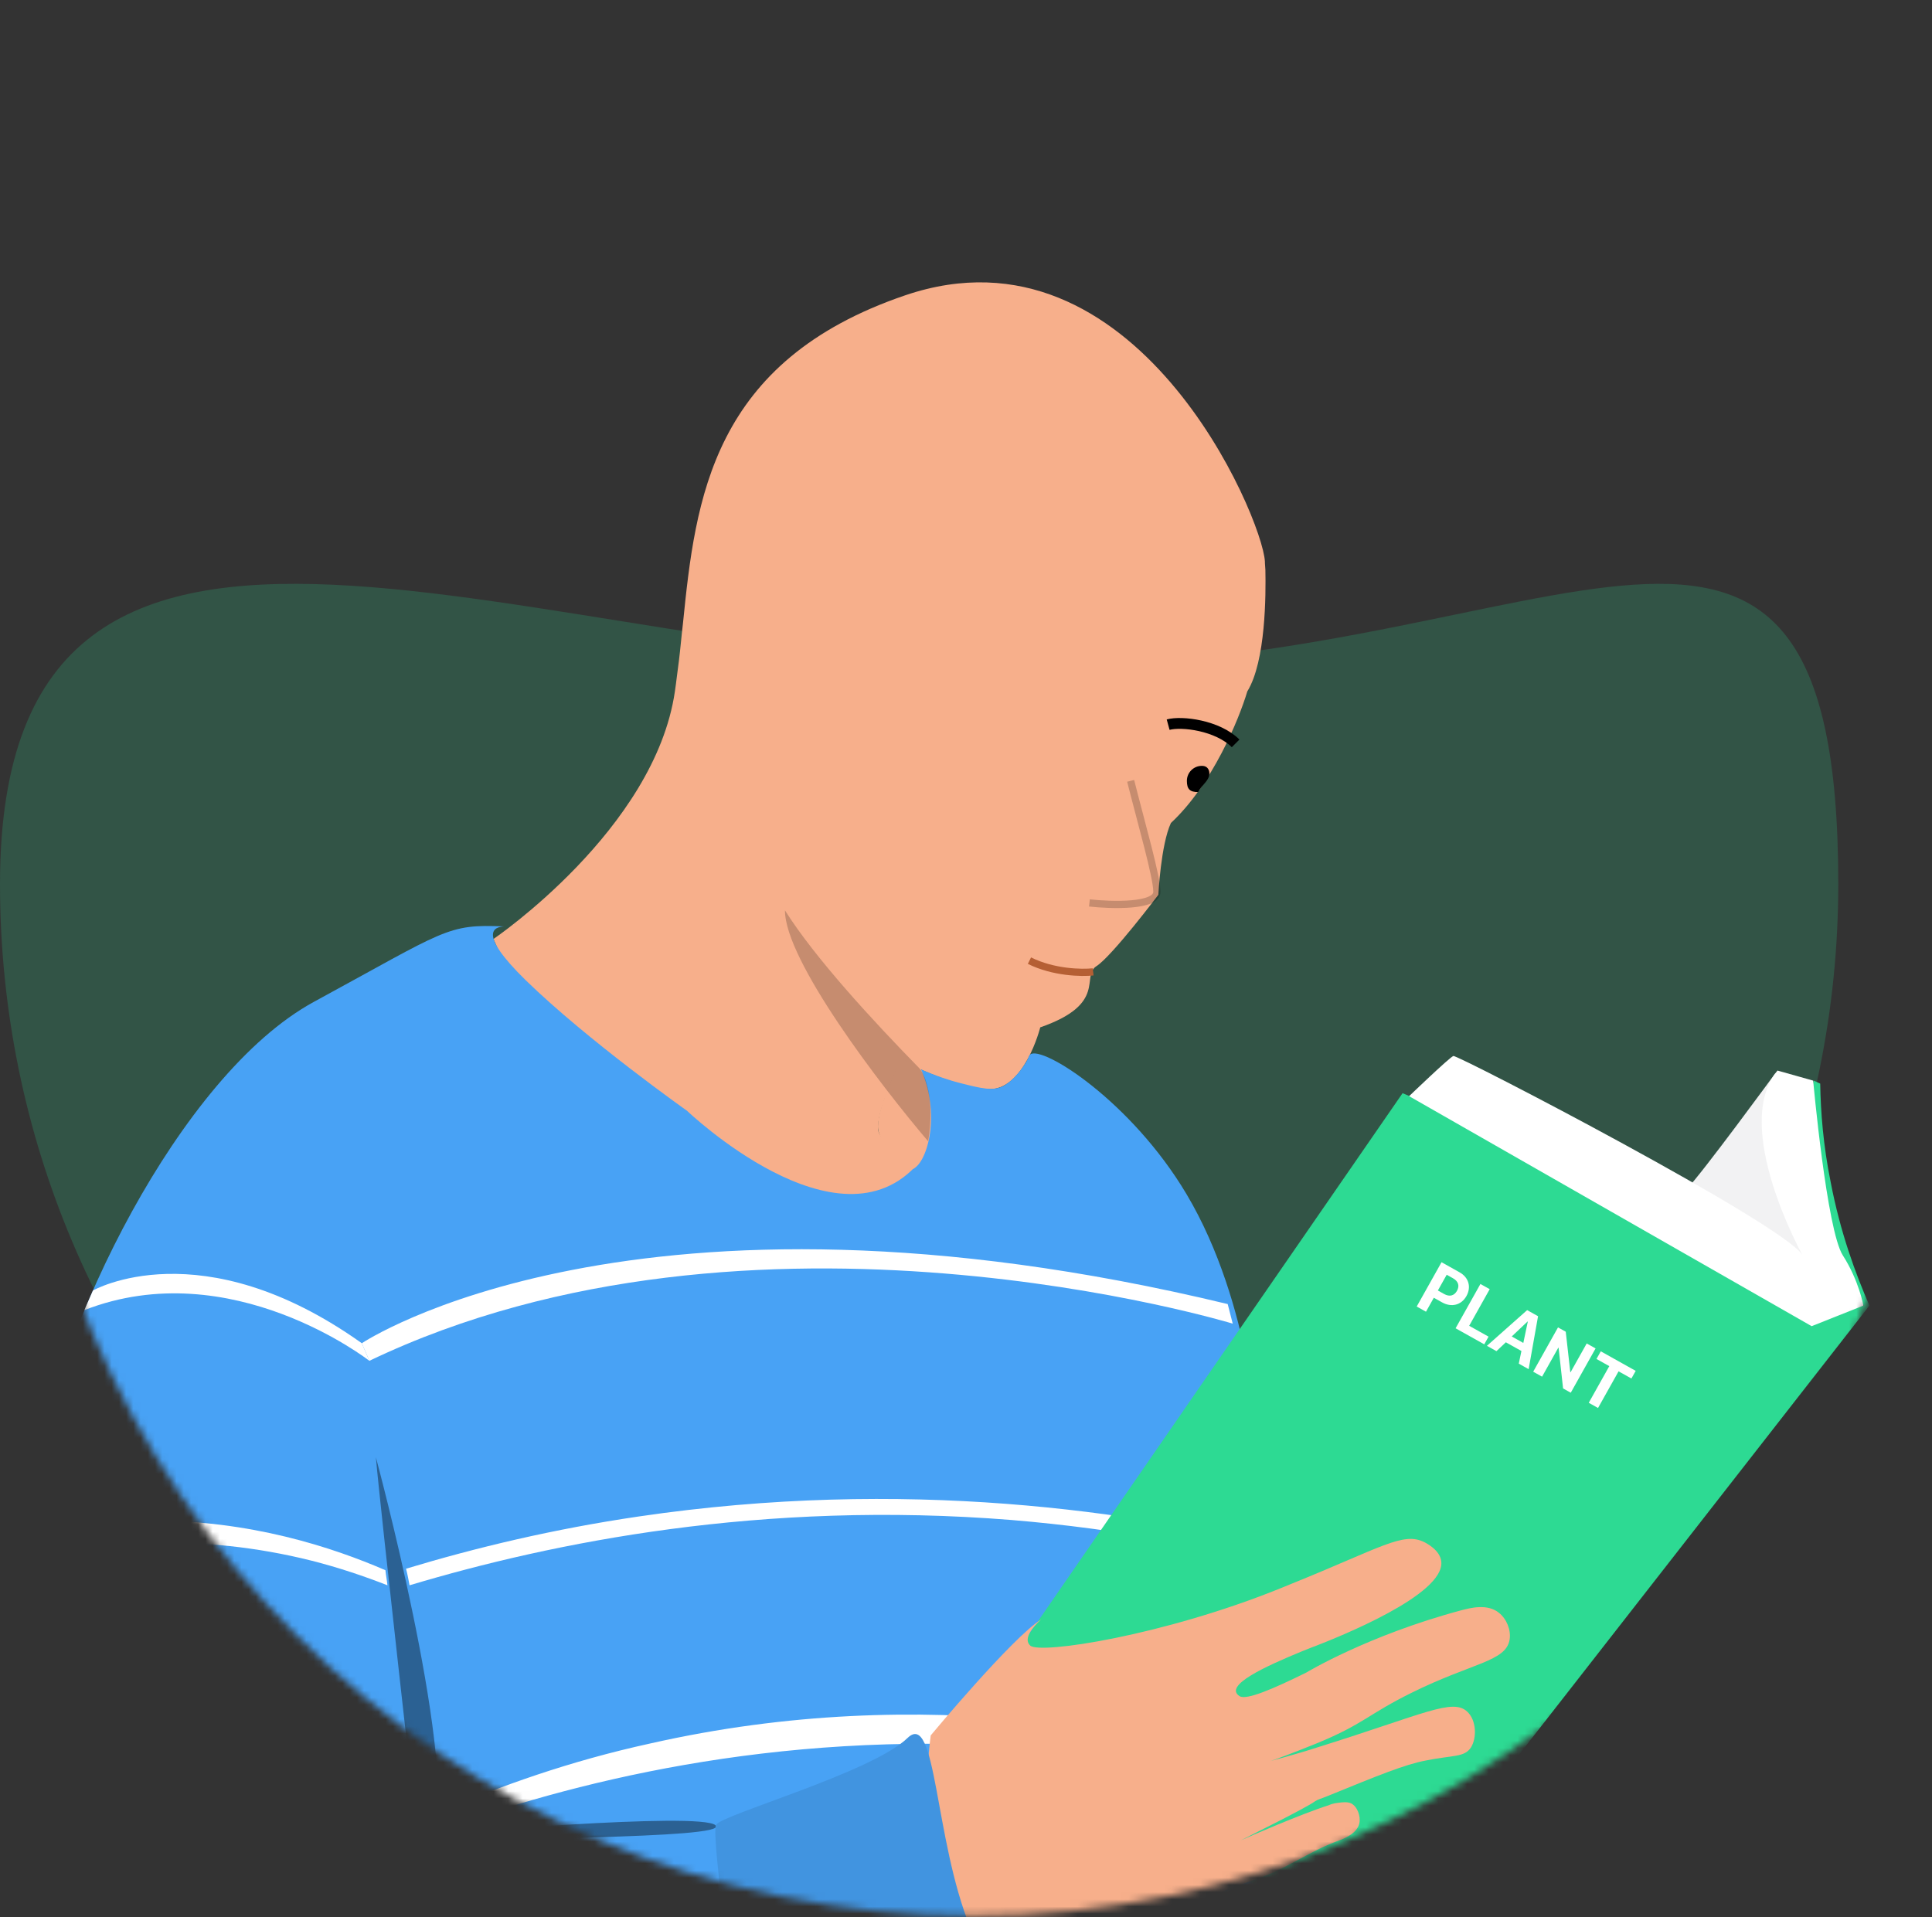 <svg width="268" height="266" viewBox="0 0 268 266" fill="none" xmlns="http://www.w3.org/2000/svg">
<rect x="0" y="0" width="268" height="266" fill="#333333" stroke="none"/>
<path d="M255 122.638C255 193.054 197.916 250.138 127.5 250.138C57.084 250.138 0 193.054 0 122.638C0 52.221 74.854 92.429 145.27 92.429C215.686 92.429 255 52.221 255 122.638Z" fill="#2DDA93" fill-opacity="0.2"/>
<mask id="mask0_13_437" style="mask-type:alpha" maskUnits="userSpaceOnUse" x="2" y="0" width="266" height="266">
<ellipse cx="135" cy="133.278" rx="132.6" ry="132.525" fill="#C4C4C4"/>
</mask>
<g mask="url(#mask0_13_437)">
<g clip-path="url(#clip0_13_437)">
<path d="M160.682 124.142C160.682 124.142 161.03 117.175 162.425 114.179C168.14 108.878 171.87 99.801 173.021 95.925C175.6 91.745 175.6 82.409 175.53 79.064C175.461 78.298 175.461 77.88 175.461 77.88C175.112 71.749 157.545 30.154 125.617 40.954C98.708 50.081 96.478 69.24 94.735 86.519C94.526 88.261 94.386 90.003 94.177 91.675C93.968 93.138 93.829 94.531 93.619 95.925C90.831 115.085 68.453 130.273 68.453 130.273L83.511 164.691C83.511 164.691 126.035 170.822 127.081 170.962C128.127 171.101 126.872 161.974 126.872 161.974C126.872 161.974 122.828 159.117 121.922 157.167C121.713 156.679 121.783 155.843 121.992 154.867C122.619 152.08 124.502 148.04 124.92 147.203C124.99 147.134 124.99 147.064 124.99 147.064C124.99 147.064 131.891 150.757 136.98 151.105C142.069 151.453 144.3 142.535 144.3 142.535C153.711 139.261 149.877 135.429 152.107 134.035C154.268 132.642 160.682 124.142 160.682 124.142Z" fill="#F7AF8B"/>
<path d="M185.639 267.457H2.924C2.924 267.457 2.715 222.797 5.225 203.777C7.804 184.757 24.744 149.224 43.566 138.982C61.901 129.019 61.97 128.183 69.917 128.531C68.593 128.601 66.153 129.367 72.915 135.986C81.49 144.347 95.292 154.101 95.292 154.101C95.292 154.101 116.345 174.236 127.429 161.347C127.917 160.093 128.405 158.56 128.615 156.609C129.033 152.986 128.196 149.99 127.639 148.318C129.869 149.294 131.821 149.921 133.215 150.269C136.213 151.035 137.747 151.384 139.141 150.687C140.744 149.851 141.999 147.9 142.208 147.552C142.766 146.716 142.696 146.437 142.905 146.298C144.578 144.974 156.917 152.777 164.586 165.666C173.718 180.994 174.554 200.781 174.554 200.781L177.761 220.011L179.365 229.416L179.853 232.343L181.456 242.097L181.526 242.654L182.641 249.482L182.85 250.736L183.617 255.474L185.639 267.457Z" fill="#48A2F5"/>
<path d="M12.893 179.043C12.893 179.043 27.881 170.474 50.189 186.359L51.235 188.798C51.235 188.798 32.064 173.818 11.708 181.761L12.893 179.043Z" fill="white"/>
<path d="M4.319 212.765C8.92 211.789 14.357 211.023 20.561 210.953C34.783 210.884 46.215 214.716 53.465 217.851C53.535 218.548 53.674 219.244 53.744 219.941C50.537 218.687 47.052 217.502 43.218 216.527C27.672 212.625 13.869 213.949 4.249 215.97C4.319 214.925 4.319 213.88 4.319 212.765Z" fill="white"/>
<path d="M3.412 244.187C8.223 243.211 13.939 242.445 20.352 242.375C36.456 242.306 49.352 246.834 57.439 250.527C57.578 251.502 57.648 252.478 57.788 253.453C53.884 251.433 49.283 249.482 43.985 247.949C27.045 243.072 12.126 245.232 3.412 247.392C3.412 246.347 3.412 245.302 3.412 244.187Z" fill="white"/>
<path d="M50.189 186.359C50.189 186.359 87.903 161.068 170.302 180.925L170.999 183.642C170.999 183.642 104.355 163.367 51.235 188.798L50.189 186.359Z" fill="white"/>
<path d="M56.324 217.642C66.014 214.716 76.749 212.138 88.6 210.396C125.478 204.961 157.196 209.56 179.574 215.134L180.271 217.851C168.838 214.785 155.384 212.138 140.326 210.884C105.61 208.097 76.61 214.019 56.812 219.941C56.672 219.244 56.533 218.408 56.324 217.642Z" fill="white"/>
<path d="M60.785 251.502C69.29 247.81 79.05 244.326 90.204 241.888C128.684 233.179 161.867 240.494 181.177 246.625L181.874 249.343C170.72 246.207 157.266 243.42 141.93 242.375C107.143 240.007 78.631 247.461 60.506 254.08C60.576 253.175 60.646 252.338 60.785 251.502Z" fill="white"/>
<path d="M246.288 148.877C246.288 148.877 235.831 163.16 234.018 164.901C232.206 166.643 253.886 178 253.886 178L246.288 148.877Z" fill="#F2F2F3"/>
<path d="M136.074 236.385L194.562 151.664C194.562 151.664 245.521 173.123 252.074 182.877C252.074 182.877 253.468 180.856 258.557 181.135C258.557 181.135 247.682 169.151 251.586 149.922L252.492 150.34C252.562 154.311 252.91 158.91 253.956 164.065C255.281 170.963 257.372 176.676 259.324 181.135C235.901 211.164 212.408 241.262 188.985 271.291L136.074 236.385Z" fill="#2DDA93"/>
<path d="M195.468 152.082C195.468 152.082 201.045 146.717 201.603 146.508C202.16 146.299 247.752 169.988 250.052 174.168C250.052 174.168 240.083 156.262 246.567 148.529L251.516 149.922C251.516 149.922 253.398 170.684 255.629 174.168C257.86 177.651 258.487 181.135 258.487 181.135L251.307 183.992L195.468 152.082Z" fill="white"/>
<path d="M182.78 241.818C179.365 243.211 176.716 244.187 176.228 244.326C176.158 244.326 179.504 243.49 182.92 242.375C197.629 237.777 201.533 235.548 203.554 237.498C204.809 238.683 204.879 241.121 204.042 242.445C203.136 243.838 201.533 243.49 197.768 244.256C194.841 244.814 191.285 246.277 184.105 249.203C183.268 249.552 182.85 249.621 182.432 249.9C181.107 250.875 173.16 254.777 172.115 255.334C173.16 254.847 180.759 251.572 184.314 250.457C184.454 250.388 184.942 250.179 185.708 250.109C186.266 250.039 186.893 249.97 187.381 250.179C188.288 250.597 188.776 251.99 188.566 252.965C188.218 254.498 186.196 255.195 185.22 255.543C181.526 256.937 178.249 259.375 174.485 260.629C170.86 261.884 165.771 263.834 159.357 267.248H134.261C130.566 262.371 127.429 253.941 129.103 240.773C129.103 240.773 140.466 227.117 144.439 224.679C144.439 224.679 141.581 227.048 142.905 228.302C144.23 229.556 161.449 226.908 177.622 220.359C178.11 220.15 178.667 219.941 179.155 219.732C191.564 214.716 194.631 212.486 197.559 213.949C197.838 214.089 199.79 215.064 199.93 216.666C200.417 221.265 185.708 227.117 182.292 228.441C182.223 228.441 181.595 228.72 180.689 229.068C175.6 231.158 169.605 233.875 171.975 235.338C172.951 235.896 176.646 234.293 181.177 232.064C181.177 232.064 189.682 226.908 202.648 223.425C203.973 223.076 206.343 222.449 207.946 223.773C208.992 224.609 209.619 226.142 209.41 227.466C208.922 230.531 204.252 230.67 195.817 234.851C189.752 237.847 189.194 239.17 182.78 241.818Z" fill="#F7AF8B"/>
<path opacity="0.4" d="M52.141 202.175C52.141 202.175 63.086 242.724 60.367 254.498C60.367 254.498 97.244 251.293 99.266 253.244C101.288 255.195 66.083 254.847 57.997 255.961C58.066 255.961 52.768 209.56 52.141 202.175Z" fill="black"/>
<path d="M134.61 267.457H100.59C99.823 261.675 98.917 254.011 99.335 253.175C100.033 251.781 120.946 245.929 125.896 241.121C129.939 237.22 129.59 255.195 134.61 267.457Z" fill="#4194E0"/>
<path d="M121.783 156.261C121.783 153.797 123.874 149.294 124.92 146.855L127.708 148.248C130.497 154.38 128.754 161.138 126.663 162.183C125.036 160.906 121.783 158.699 121.783 156.261Z" fill="#F7AF8B"/>
<path d="M127.569 148.248C121.086 141.63 112.999 132.851 108.886 126.302C108.886 133.269 122.131 150.571 128.754 158.351C129.702 152.498 128.359 149.177 127.569 148.248Z" fill="black" fill-opacity="0.2"/>
<path d="M199.965 175.119L196.521 181.266L197.808 181.987L198.894 180.048L200.044 180.692C201.339 181.417 202.711 181.077 203.417 179.816C204.126 178.551 203.727 177.225 202.466 176.519L199.965 175.119ZM200.681 176.858L201.555 177.347C202.292 177.759 202.498 178.389 202.107 179.088C201.713 179.791 201.063 179.942 200.326 179.529L199.457 179.043L200.681 176.858ZM206.487 185.445L203.799 183.94L206.646 178.858L205.359 178.138L201.915 184.285L205.891 186.51L206.487 185.445ZM210.68 189.19L212.048 189.956L213.353 182.612L211.84 181.765L206.261 186.717L207.582 187.457L208.886 186.228L211.047 187.437L210.68 189.19ZM211.901 183.344L211.931 183.361L211.309 186.319L209.703 185.42L211.901 183.344ZM213.91 190.998L216.165 186.972L216.204 186.994L216.824 192.629L217.89 193.225L221.333 187.078L220.102 186.389L217.859 190.393L217.825 190.374L217.196 184.763L216.122 184.162L212.678 190.309L213.91 190.998ZM221.673 195.342L224.523 190.256L226.304 191.253L226.898 190.192L222.054 187.481L221.459 188.542L223.236 189.536L220.386 194.622L221.673 195.342Z" fill="white"/>
<path d="M156.84 108.333C158.4 114.512 160.48 121.668 160.48 123.728C160.48 125.788 154.24 125.616 151.12 125.273" stroke="black" stroke-opacity="0.2"/>
<path d="M151.64 134.837C150.08 135.011 146.128 134.941 142.8 133.278" stroke="#B55F34"/>
<path d="M162.04 100.537C163.947 100.017 168.904 100.641 171.4 103.135" stroke="black" stroke-width="1.5"/>
<path d="M167.76 107.293C167.76 108.333 166.72 108.852 166.2 109.892C165.051 109.892 164.64 109.481 164.64 108.333C164.64 107.184 165.571 106.254 166.72 106.254C167.76 106.254 167.76 107.227 167.76 107.293Z" fill="black"/>
</g>
</g>
<defs>
<clipPath id="clip0_13_437">
<rect width="357.76" height="228.245" fill="white" transform="translate(-29.84 39.212)"/>
</clipPath>
</defs>
</svg>
